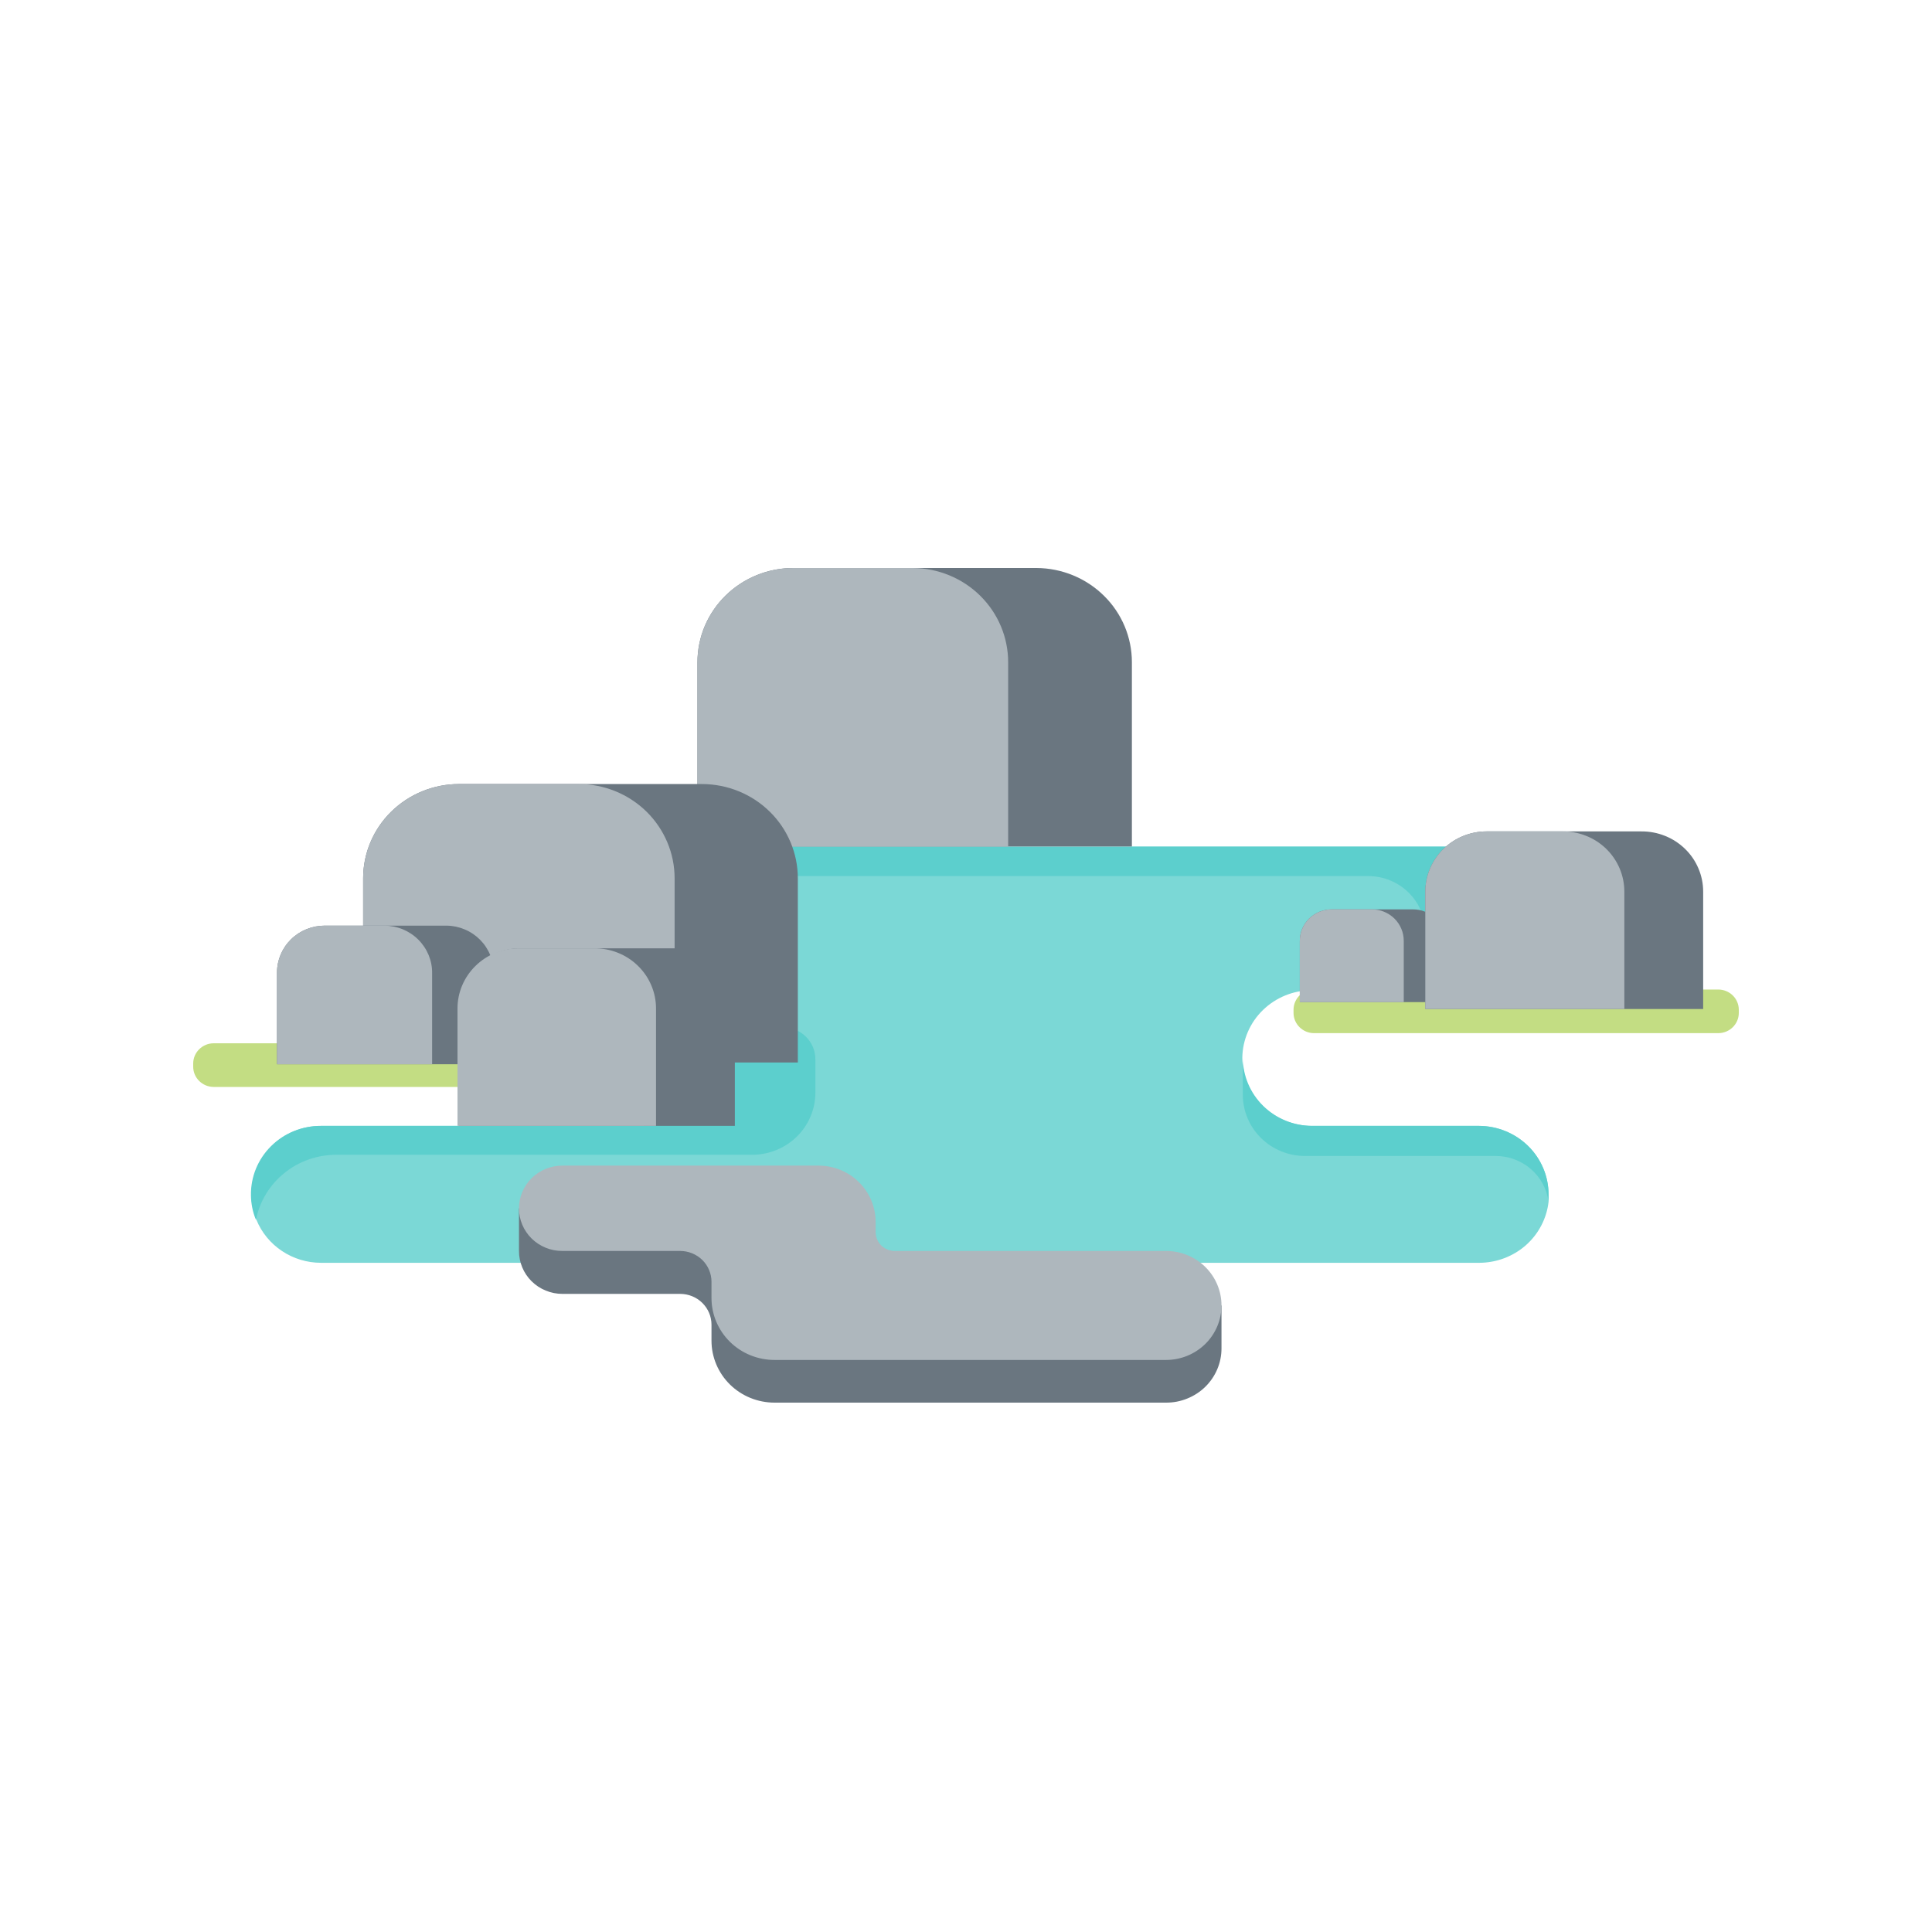 <svg width="45" height="45" viewBox="0 0 45 45" fill="none" xmlns="http://www.w3.org/2000/svg">
<path d="M40.021 23.048H30.608C30.344 23.048 30.129 23.258 30.129 23.519V23.593C30.129 23.853 30.344 24.064 30.608 24.064H40.021C40.285 24.064 40.5 23.853 40.5 23.593V23.519C40.5 23.258 40.285 23.048 40.021 23.048Z" fill="#C3DD83"/>
<path d="M14.392 24.3H4.979C4.715 24.3 4.5 24.511 4.5 24.771V24.846C4.5 25.106 4.715 25.317 4.979 25.317H14.392C14.656 25.317 14.871 25.106 14.871 24.846V24.771C14.871 24.511 14.656 24.3 14.392 24.3Z" fill="#C3DD83"/>
<path d="M28.936 24.633C28.936 25.055 29.107 25.46 29.411 25.758C29.715 26.057 30.126 26.224 30.556 26.224H34.444C34.874 26.224 35.288 26.393 35.593 26.692C35.898 26.992 36.069 27.398 36.069 27.821C36.069 27.879 36.069 27.936 36.069 27.994C36.024 28.384 35.835 28.744 35.538 29.006C35.24 29.267 34.855 29.412 34.455 29.413H7.476C7.152 29.413 6.836 29.317 6.569 29.139C6.301 28.961 6.093 28.708 5.973 28.413C5.898 28.231 5.858 28.036 5.856 27.839C5.853 27.628 5.893 27.418 5.973 27.223C6.053 27.027 6.172 26.849 6.322 26.699C6.473 26.548 6.653 26.429 6.851 26.348C7.049 26.266 7.261 26.224 7.476 26.224H14.994V23.065H11.714V19.739H34.367C34.817 19.74 35.247 19.916 35.565 20.228C35.882 20.54 36.061 20.963 36.063 21.405C36.06 21.845 35.88 22.266 35.563 22.577C35.245 22.888 34.816 23.063 34.367 23.065H30.55C30.126 23.066 29.719 23.232 29.417 23.525C29.115 23.818 28.943 24.216 28.936 24.633Z" fill="#7BD8D6"/>
<path d="M35.537 20.158V22.599C35.22 22.891 34.801 23.049 34.367 23.042H33.198V21.715C33.198 21.367 33.058 21.034 32.808 20.789C32.558 20.543 32.219 20.405 31.865 20.405H17.835V19.716H34.367C34.801 19.708 35.22 19.867 35.537 20.158Z" fill="#5CCFCD"/>
<path d="M26.364 15.425V19.716H16.245V15.425C16.245 15.136 16.303 14.85 16.415 14.583C16.528 14.317 16.693 14.075 16.901 13.871C17.109 13.667 17.356 13.505 17.628 13.395C17.899 13.285 18.19 13.229 18.484 13.23H24.143C24.733 13.233 25.298 13.466 25.714 13.877C26.131 14.288 26.364 14.844 26.364 15.425Z" fill="#6A7680"/>
<path d="M23.482 15.425V19.716H16.245V15.425C16.245 15.136 16.303 14.85 16.415 14.583C16.528 14.317 16.693 14.075 16.901 13.871C17.109 13.667 17.356 13.505 17.628 13.395C17.899 13.285 18.19 13.229 18.484 13.23H21.267C21.856 13.235 22.419 13.468 22.834 13.879C23.249 14.29 23.482 14.845 23.482 15.425Z" fill="#AEB7BD"/>
<path d="M33.654 21.916V23.341H30.275V21.916C30.274 21.82 30.293 21.724 30.33 21.635C30.367 21.546 30.422 21.465 30.491 21.396C30.56 21.328 30.642 21.274 30.732 21.237C30.823 21.2 30.92 21.181 31.018 21.181H32.906C33.004 21.18 33.102 21.198 33.193 21.235C33.284 21.272 33.367 21.326 33.437 21.394C33.507 21.463 33.562 21.544 33.599 21.634C33.636 21.723 33.655 21.819 33.654 21.916Z" fill="#6A7680"/>
<path d="M32.696 21.916V23.341H30.275V21.916C30.274 21.82 30.293 21.724 30.33 21.635C30.367 21.546 30.422 21.465 30.491 21.396C30.56 21.328 30.642 21.274 30.732 21.237C30.823 21.2 30.92 21.181 31.018 21.181H31.947C32.046 21.18 32.143 21.198 32.234 21.235C32.326 21.272 32.408 21.326 32.478 21.394C32.548 21.463 32.603 21.544 32.64 21.634C32.678 21.723 32.696 21.819 32.696 21.916Z" fill="#AEB7BD"/>
<path d="M27.937 30.407C27.71 30.229 27.427 30.133 27.136 30.137H20.84C20.721 30.135 20.608 30.088 20.525 30.005C20.442 29.922 20.395 29.811 20.395 29.694V29.453C20.395 29.105 20.255 28.772 20.005 28.527C19.755 28.281 19.416 28.143 19.063 28.143H13.1C12.974 28.144 12.849 28.168 12.731 28.212V28.143H12.088V29.074V29.137C12.088 29.268 12.113 29.398 12.164 29.519C12.214 29.64 12.288 29.75 12.382 29.843C12.476 29.936 12.588 30.01 12.711 30.06C12.834 30.111 12.966 30.137 13.1 30.137H15.841C16.035 30.137 16.221 30.212 16.358 30.347C16.495 30.482 16.572 30.664 16.572 30.855V31.228C16.572 31.61 16.727 31.977 17.002 32.248C17.277 32.518 17.65 32.67 18.04 32.67H27.159C27.329 32.671 27.497 32.639 27.653 32.575C27.81 32.512 27.953 32.419 28.073 32.302C28.193 32.184 28.288 32.045 28.353 31.891C28.418 31.737 28.451 31.573 28.451 31.406V30.407H27.937Z" fill="#6A7680"/>
<path d="M28.451 30.407C28.451 30.743 28.315 31.066 28.073 31.304C27.831 31.542 27.502 31.676 27.159 31.676H18.04C17.65 31.676 17.277 31.524 17.002 31.254C16.727 30.983 16.572 30.617 16.572 30.234V29.855C16.572 29.665 16.495 29.482 16.358 29.347C16.221 29.213 16.035 29.137 15.841 29.137H13.1C12.967 29.138 12.835 29.113 12.712 29.063C12.589 29.013 12.477 28.94 12.383 28.848C12.289 28.755 12.214 28.645 12.164 28.524C12.113 28.404 12.088 28.274 12.088 28.143C12.088 27.88 12.195 27.627 12.384 27.44C12.574 27.254 12.831 27.149 13.1 27.149H19.063C19.416 27.149 19.755 27.287 20.005 27.533C20.255 27.779 20.395 28.112 20.395 28.459V28.695C20.395 28.753 20.406 28.81 20.428 28.863C20.45 28.917 20.482 28.966 20.523 29.007C20.565 29.048 20.614 29.081 20.668 29.103C20.723 29.125 20.781 29.137 20.84 29.137H27.159C27.502 29.137 27.831 29.271 28.073 29.509C28.315 29.747 28.451 30.07 28.451 30.407Z" fill="#AEB7BD"/>
<path d="M39.67 20.767V23.502H33.198V20.767C33.198 20.583 33.235 20.401 33.307 20.231C33.379 20.061 33.484 19.906 33.616 19.776C33.749 19.646 33.906 19.542 34.079 19.472C34.252 19.402 34.437 19.365 34.625 19.365H38.232C38.42 19.364 38.607 19.399 38.781 19.469C38.956 19.538 39.114 19.642 39.248 19.772C39.382 19.902 39.488 20.057 39.56 20.228C39.633 20.399 39.67 20.582 39.67 20.767Z" fill="#6A7680"/>
<path d="M37.834 20.767V23.501H33.198V20.767C33.198 20.583 33.235 20.401 33.307 20.231C33.379 20.061 33.484 19.906 33.616 19.776C33.749 19.646 33.906 19.542 34.079 19.472C34.252 19.401 34.437 19.365 34.625 19.365H36.379C36.568 19.361 36.757 19.395 36.933 19.464C37.11 19.532 37.27 19.635 37.406 19.765C37.542 19.896 37.649 20.052 37.723 20.224C37.796 20.396 37.834 20.58 37.834 20.767Z" fill="#AEB7BD"/>
<path d="M18.992 24.673V25.449C18.992 25.833 18.837 26.201 18.561 26.473C18.285 26.744 17.91 26.897 17.519 26.897H7.832C7.39 26.897 6.961 27.048 6.62 27.325C6.278 27.602 6.046 27.986 5.962 28.413C5.886 28.231 5.847 28.036 5.845 27.839C5.842 27.627 5.882 27.416 5.962 27.22C6.043 27.023 6.163 26.845 6.315 26.695C6.467 26.544 6.648 26.425 6.847 26.344C7.046 26.264 7.26 26.223 7.476 26.224H14.994V23.967L17.128 23.927H18.25C18.448 23.931 18.637 24.012 18.776 24.151C18.915 24.291 18.992 24.478 18.992 24.673Z" fill="#5CCFCD"/>
<path d="M18.583 20.457V24.748H8.458V20.457C8.458 19.875 8.693 19.317 9.112 18.905C9.531 18.494 10.099 18.262 10.691 18.262H16.356C16.947 18.264 17.514 18.496 17.931 18.907C18.349 19.318 18.583 19.876 18.583 20.457Z" fill="#6A7680"/>
<path d="M15.713 20.457V24.748H8.458V20.457C8.458 19.875 8.693 19.317 9.112 18.905C9.531 18.494 10.099 18.262 10.691 18.262H13.479C14.072 18.262 14.64 18.494 15.059 18.905C15.477 19.317 15.713 19.875 15.713 20.457Z" fill="#AEB7BD"/>
<path d="M11.498 22.669V24.788H6.452V22.651C6.452 22.362 6.57 22.084 6.778 21.879C6.986 21.675 7.269 21.56 7.563 21.56H10.399C10.545 21.561 10.69 21.591 10.824 21.648C10.959 21.704 11.081 21.787 11.183 21.89C11.285 21.993 11.365 22.114 11.419 22.248C11.473 22.382 11.5 22.525 11.498 22.669Z" fill="#6A7680"/>
<path d="M10.065 22.669V24.788H6.452V22.651C6.452 22.362 6.57 22.084 6.778 21.879C6.986 21.675 7.269 21.56 7.563 21.56H8.949C9.096 21.56 9.243 21.589 9.379 21.644C9.515 21.7 9.639 21.782 9.742 21.885C9.846 21.988 9.928 22.111 9.984 22.245C10.039 22.38 10.067 22.523 10.065 22.669Z" fill="#AEB7BD"/>
<path d="M17.116 23.49V26.224H10.685V23.49C10.685 23.118 10.836 22.762 11.103 22.499C11.371 22.236 11.733 22.088 12.112 22.088H15.719C16.092 22.096 16.447 22.247 16.709 22.509C16.97 22.771 17.116 23.123 17.116 23.49Z" fill="#6A7680"/>
<path d="M15.28 23.49V26.224H10.656V23.49C10.656 23.118 10.806 22.762 11.074 22.499C11.341 22.236 11.704 22.088 12.082 22.088H13.836C14.025 22.086 14.212 22.121 14.387 22.19C14.562 22.259 14.722 22.362 14.856 22.493C14.99 22.623 15.097 22.778 15.17 22.95C15.243 23.121 15.28 23.304 15.28 23.49Z" fill="#AEB7BD"/>
<path d="M36.069 27.822C36.069 27.879 36.069 27.936 36.069 27.994C36.032 27.699 35.886 27.428 35.66 27.232C35.434 27.035 35.143 26.926 34.841 26.925H30.398C30.013 26.925 29.645 26.775 29.373 26.508C29.101 26.241 28.948 25.878 28.948 25.501V24.633C28.948 25.055 29.119 25.46 29.422 25.758C29.726 26.057 30.138 26.224 30.567 26.224H34.455C34.884 26.227 35.294 26.397 35.597 26.696C35.899 26.995 36.069 27.4 36.069 27.822Z" fill="#5CCFCD"/>
</svg>

